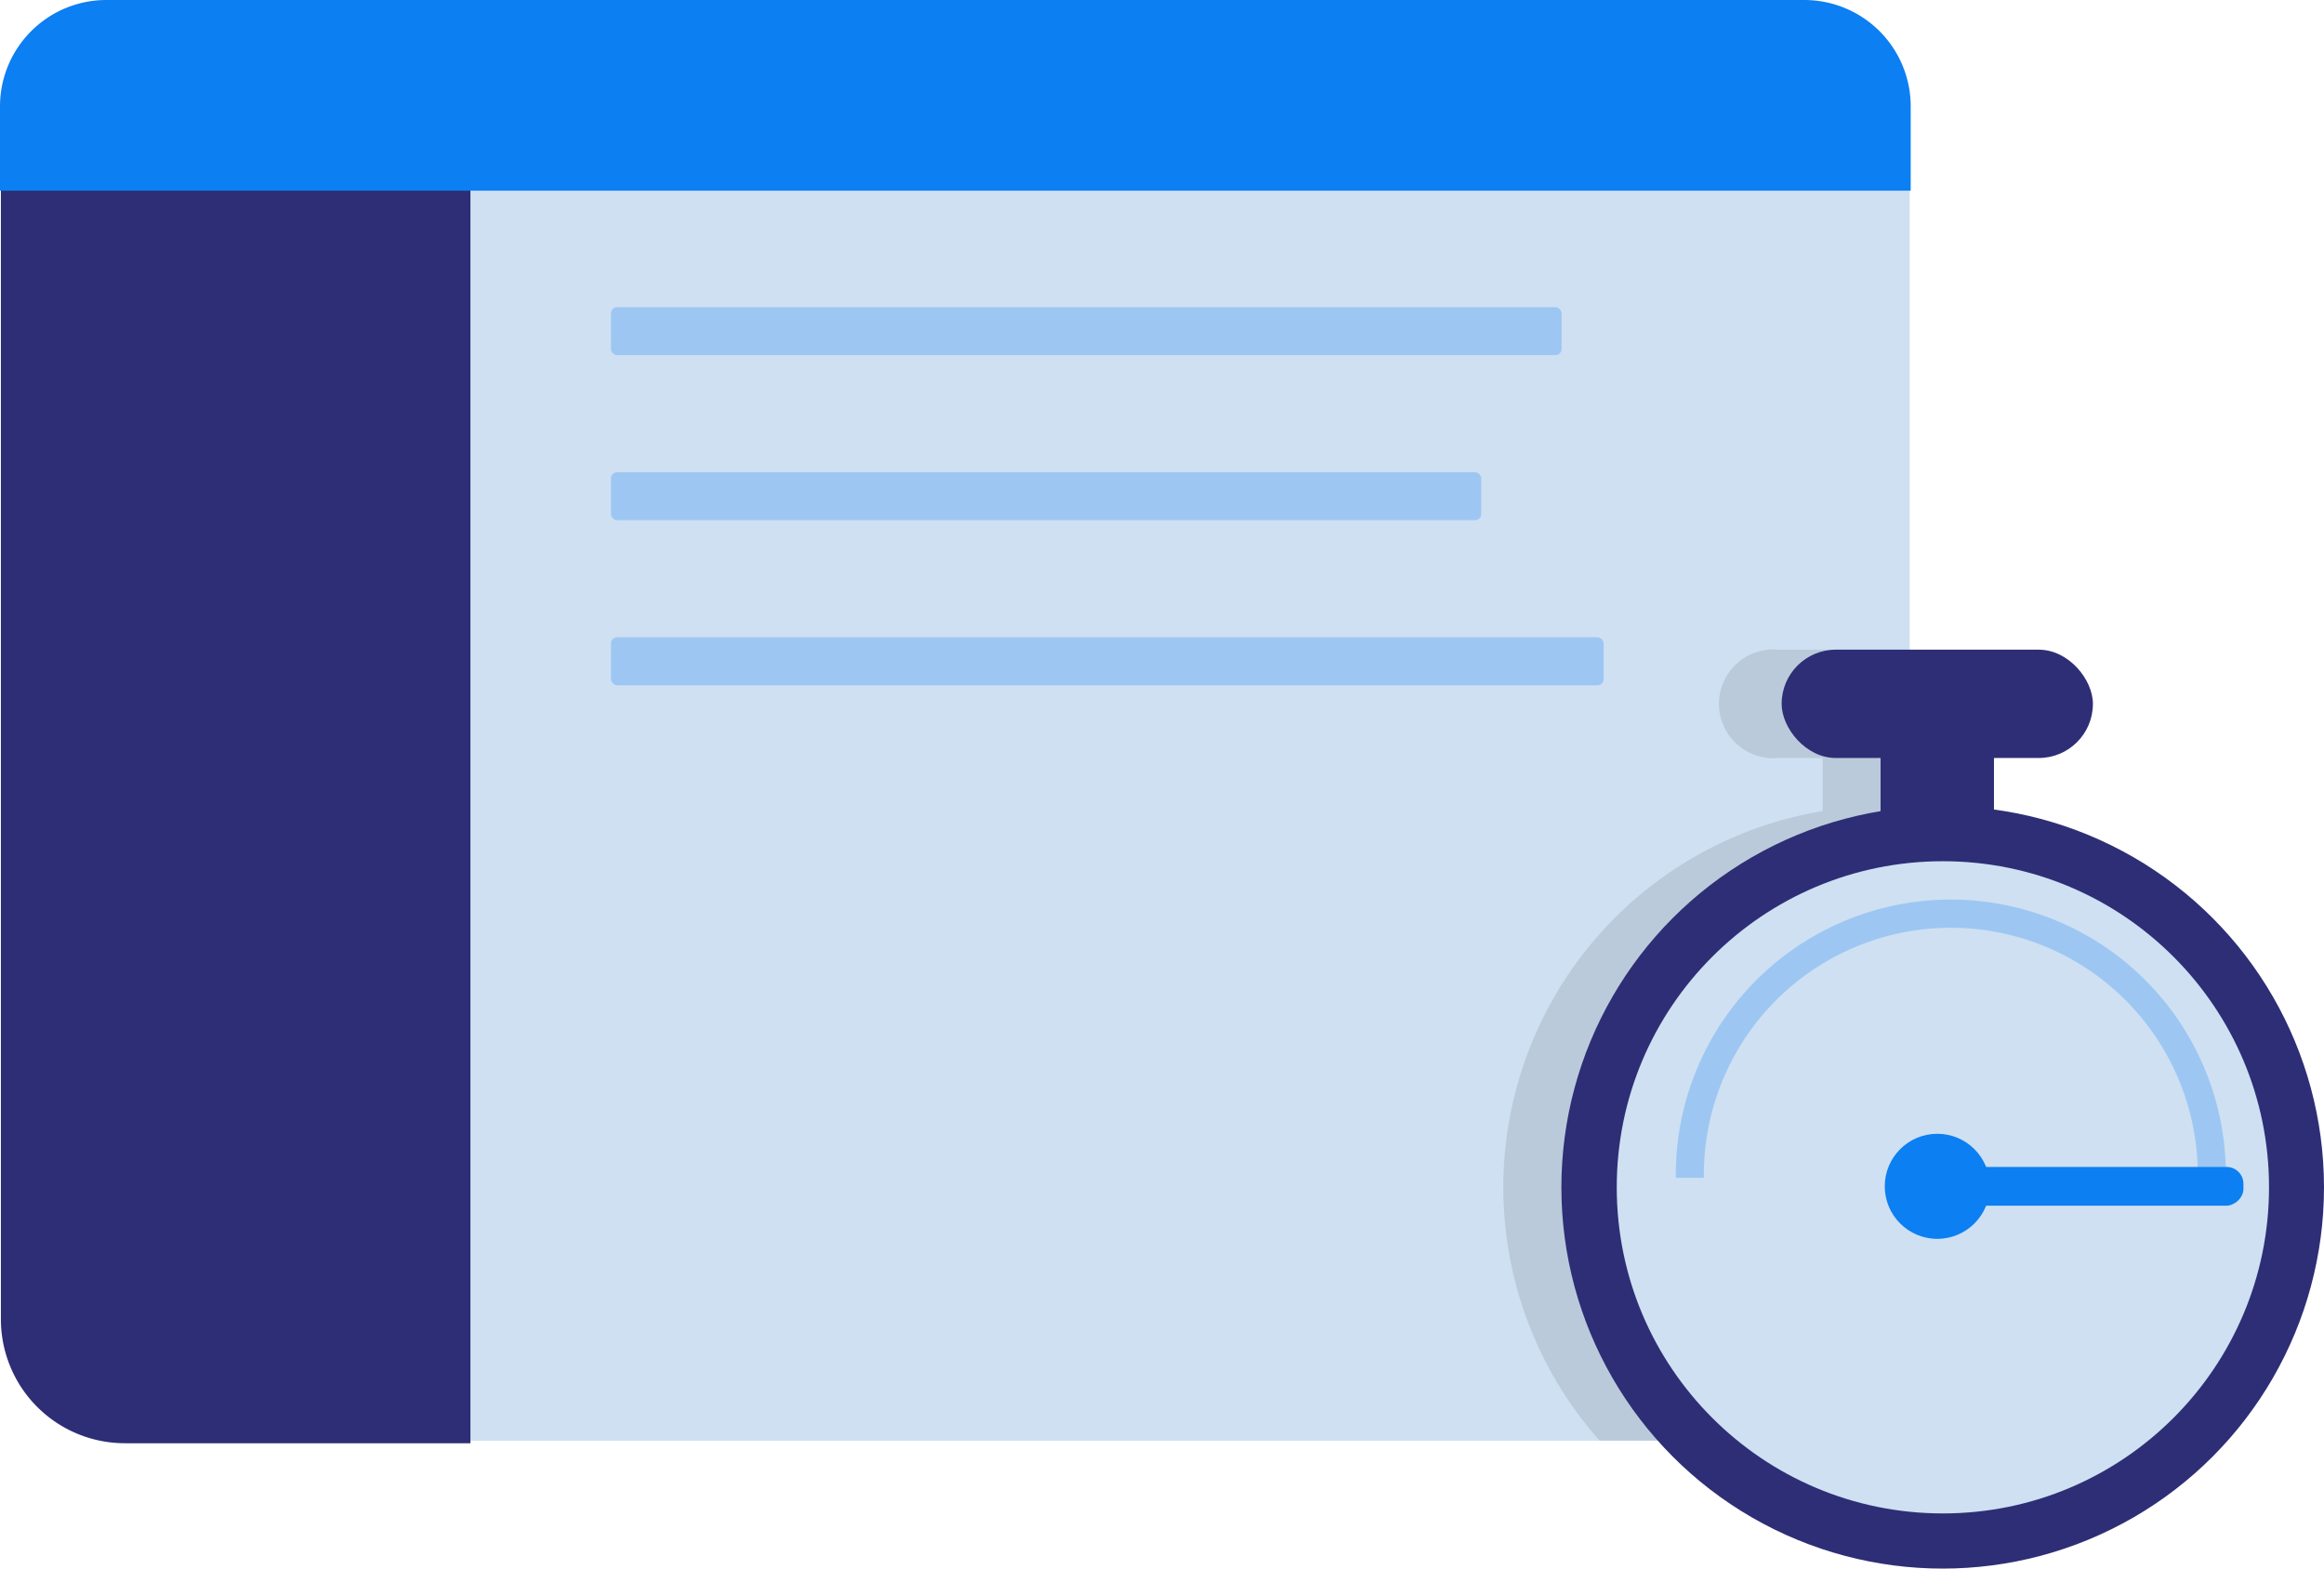 <svg xmlns="http://www.w3.org/2000/svg" viewBox="0 0 598.57 404.05"><defs><style>.cls-1{isolation:isolate;}.cls-2{fill:#cee0f2;}.cls-3{fill:#9caab8;mix-blend-mode:multiply;opacity:0.4;}.cls-4{fill:#9dc7f2;}.cls-5{fill:#2e2e76;}.cls-6{fill:#0c7ff2;}</style></defs><g class="cls-1"><g id="Layer_2" data-name="Layer 2"><g id="Layer_1-2" data-name="Layer 1"><path class="cls-2" d="M491.87,44.18v291a35.94,35.94,0,0,1-35.93,35.94H37.45A35.94,35.94,0,0,1,1.51,335.14v-291Z"></path><path class="cls-3" d="M457.92,167.35a14,14,0,1,0,0,27.9h11.53v13.68A98.21,98.21,0,0,0,412,371.08h43.9a35.94,35.94,0,0,0,35.93-35.94V167.35Z"></path><rect class="cls-4" x="157.36" y="79.12" width="244.84" height="12.36" rx="1.6"></rect><rect class="cls-4" x="157.36" y="121.64" width="224.15" height="12.36" rx="1.6"></rect><rect class="cls-4" x="157.36" y="164.16" width="255.68" height="12.36" rx="1.6"></rect><path class="cls-5" d="M.23,29.76H121.16a0,0,0,0,1,0,0v342a0,0,0,0,1,0,0h-89A31.94,31.94,0,0,1,.23,339.77v-310A0,0,0,0,1,.23,29.76Z"></path><path class="cls-6" d="M27.4,0H464.72a27.4,27.4,0,0,1,27.4,27.4V49.11a0,0,0,0,1,0,0H0a0,0,0,0,1,0,0V27.4A27.4,27.4,0,0,1,27.4,0Z"></path><circle class="cls-5" cx="500.36" cy="305.84" r="98.21"></circle><circle class="cls-2" cx="500.41" cy="305.84" r="84"></circle><path class="cls-4" d="M573.28,303.39h-7.22a63.61,63.61,0,1,0-127.21,0h-7.22a70.83,70.83,0,1,1,141.65,0Z"></path><circle class="cls-6" cx="498.97" cy="305.58" r="13.53"></circle><rect class="cls-6" x="534.06" y="266.81" width="9.98" height="77.55" rx="4.34" transform="translate(844.63 -233.47) rotate(90)"></rect><rect class="cls-5" x="484.36" y="179.05" width="29.21" height="33.89"></rect><rect class="cls-5" x="458.88" y="167.35" width="80.17" height="27.9" rx="13.95"></rect></g></g></g></svg>